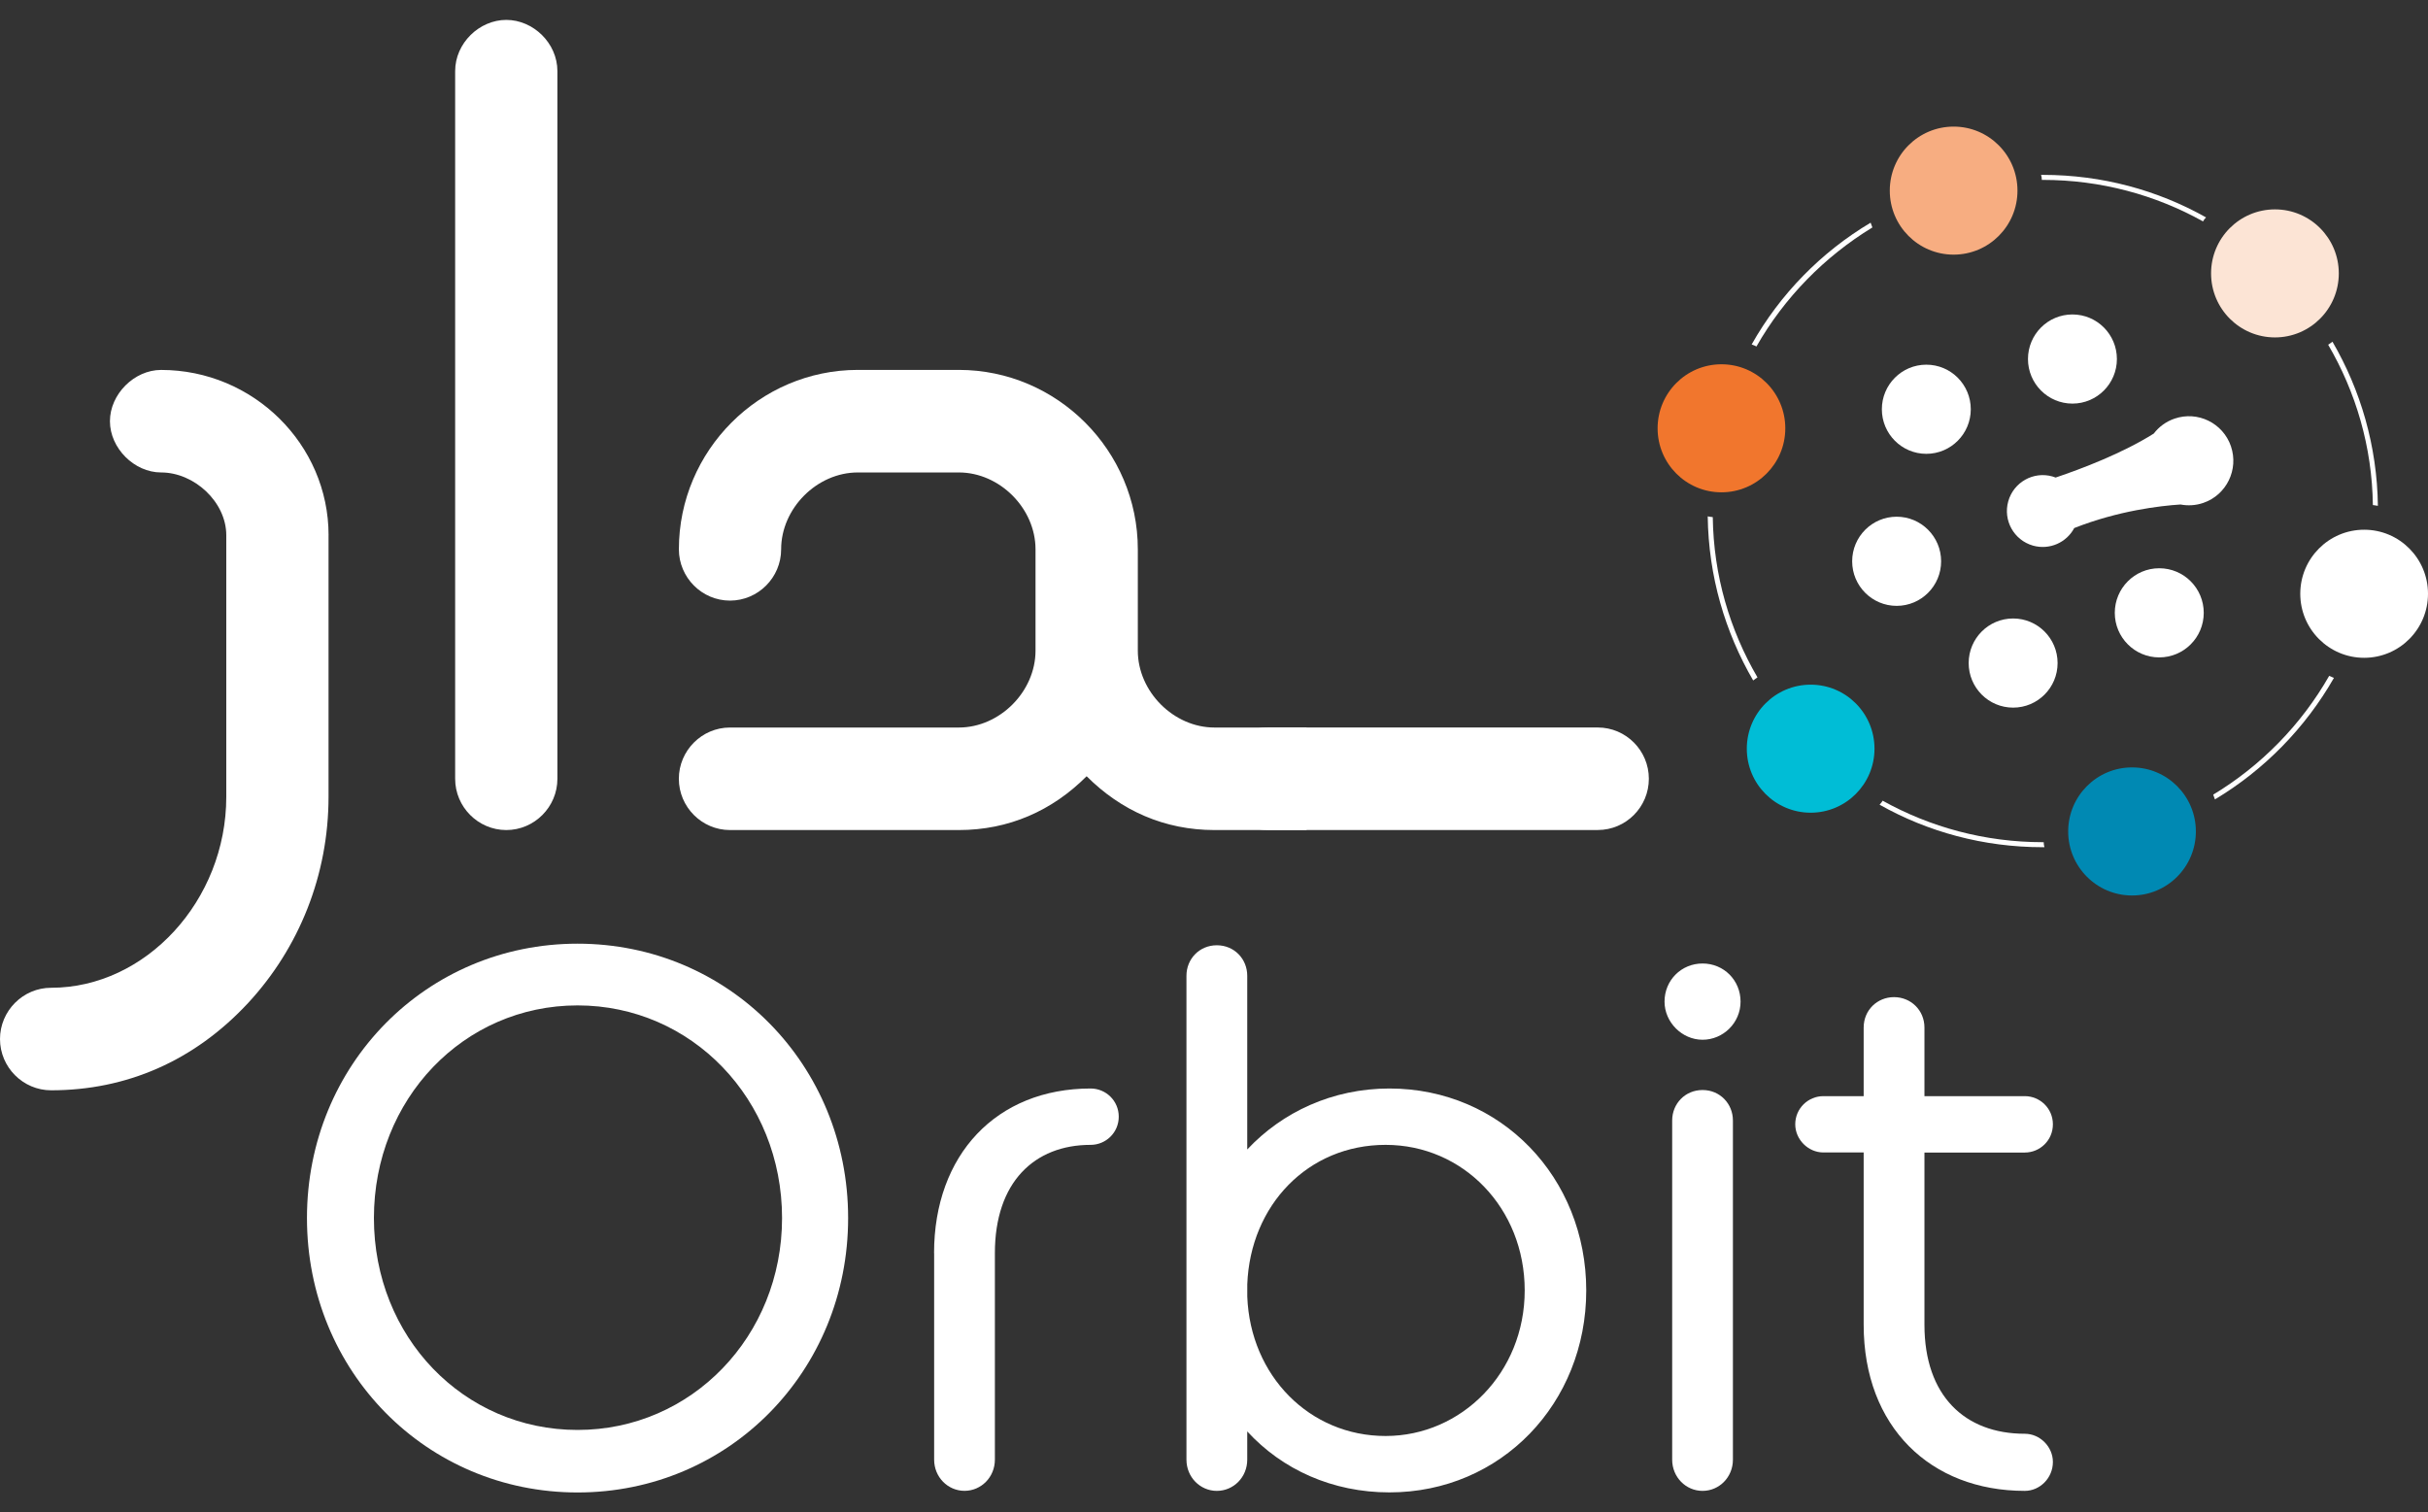<svg width="61" height="38" viewBox="0 0 61 38" fill="none" xmlns="http://www.w3.org/2000/svg">
<rect x="0" y="0" width="61" height="38" fill="#333333" stroke="none"/>
<g id="Layer_1-2">
<g id="Group">
<g id="Group_2">
<g id="Group_3">
<g id="Group_4">
<g id="_x3C_Radial_Repeat_x3E_">
<path id="Vector" d="M48.396 11.403C49.013 11.403 49.513 10.901 49.513 10.283C49.513 9.664 49.013 9.163 48.396 9.163C47.779 9.163 47.279 9.664 47.279 10.283C47.279 10.901 47.779 11.403 48.396 11.403Z" fill="white"/>
</g>
<g id="_x3C_Radial_Repeat_x3E_-2">
<path id="Vector_2" d="M52.067 10.141C52.684 10.141 53.184 9.639 53.184 9.021C53.184 8.402 52.684 7.901 52.067 7.901C51.45 7.901 50.95 8.402 50.95 9.021C50.95 9.639 51.45 10.141 52.067 10.141Z" fill="white"/>
</g>
<path id="Vector_3" d="M56.05 11.215C55.85 10.629 55.215 10.318 54.631 10.519C54.416 10.593 54.239 10.726 54.11 10.894C53.331 11.385 52.309 11.775 51.645 11.999C51.62 11.99 51.594 11.98 51.566 11.972C51.089 11.836 50.591 12.114 50.455 12.594C50.319 13.073 50.596 13.572 51.075 13.709C51.489 13.826 51.918 13.634 52.112 13.268C53.224 12.83 54.272 12.709 54.782 12.676C54.967 12.711 55.163 12.702 55.355 12.636C55.938 12.436 56.249 11.799 56.049 11.213H56.05V11.215Z" fill="white"/>
<g id="_x3C_Radial_Repeat_x3E_-3">
<path id="Vector_4" d="M54.248 16.518C54.865 16.518 55.366 16.017 55.366 15.398C55.366 14.779 54.865 14.278 54.248 14.278C53.632 14.278 53.131 14.779 53.131 15.398C53.131 16.017 53.632 16.518 54.248 16.518Z" fill="white"/>
</g>
<g id="_x3C_Radial_Repeat_x3E_-4">
<path id="Vector_5" d="M50.577 17.78C51.194 17.78 51.694 17.279 51.694 16.66C51.694 16.042 51.194 15.54 50.577 15.54C49.96 15.54 49.46 16.042 49.46 16.66C49.46 17.279 49.96 17.78 50.577 17.78Z" fill="white"/>
</g>
<g id="_x3C_Radial_Repeat_x3E_-5">
<path id="Vector_6" d="M47.651 15.223C48.267 15.223 48.768 14.722 48.768 14.103C48.768 13.485 48.267 12.983 47.651 12.983C47.034 12.983 46.533 13.485 46.533 14.103C46.533 14.722 47.034 15.223 47.651 15.223Z" fill="white"/>
</g>
</g>
<g id="Group_5">
<path id="Vector_7" d="M58.517 16.982C57.817 18.209 56.808 19.239 55.604 19.966C55.616 20.004 55.635 20.048 55.647 20.086C56.883 19.347 57.917 18.291 58.637 17.033C58.599 17.014 58.555 17.001 58.517 16.982ZM46.997 5.595C45.755 6.334 44.721 7.39 44.008 8.655C44.052 8.668 44.09 8.687 44.128 8.706C44.827 7.479 45.837 6.449 47.041 5.715C47.029 5.677 47.01 5.633 46.997 5.595ZM42.904 12.974C42.924 14.479 43.34 15.883 44.046 17.097C44.084 17.071 44.115 17.046 44.154 17.02C43.46 15.832 43.05 14.459 43.031 12.993C42.987 12.986 42.949 12.986 42.904 12.974ZM51.347 21.161H51.322C49.864 21.161 48.49 20.782 47.298 20.118C47.279 20.156 47.248 20.187 47.222 20.219C48.433 20.902 49.833 21.287 51.32 21.287H51.364C51.352 21.249 51.345 21.205 51.345 21.16H51.347V21.161ZM58.6 8.586C58.562 8.612 58.53 8.636 58.492 8.662C59.186 9.85 59.596 11.223 59.615 12.69C59.658 12.697 59.703 12.702 59.741 12.709C59.722 11.204 59.306 9.8 58.6 8.586ZM51.323 4.393H51.279C51.292 4.436 51.298 4.475 51.298 4.52H51.324C52.782 4.52 54.156 4.899 55.348 5.563C55.367 5.525 55.391 5.494 55.424 5.463C54.213 4.78 52.813 4.394 51.326 4.394H51.323V4.393Z" fill="white"/>
<g id="Group_6">
<g id="_x3C_Radial_Repeat_x3E_-6">
<path id="Vector_8" d="M45.49 20.42C46.376 20.42 47.094 19.7 47.094 18.812C47.094 17.923 46.376 17.203 45.49 17.203C44.604 17.203 43.886 17.923 43.886 18.812C43.886 19.7 44.604 20.42 45.49 20.42Z" fill="#00BDD6"/>
</g>
<g id="_x3C_Radial_Repeat_x3E_-7">
<path id="Vector_9" d="M43.249 12.37C44.135 12.37 44.853 11.65 44.853 10.762C44.853 9.873 44.135 9.153 43.249 9.153C42.363 9.153 41.645 9.873 41.645 10.762C41.645 11.65 42.363 12.37 43.249 12.37Z" fill="#F1762D"/>
</g>
<g id="_x3C_Radial_Repeat_x3E_-8">
<path id="Vector_10" d="M49.082 6.398C49.968 6.398 50.686 5.678 50.686 4.79C50.686 3.901 49.968 3.181 49.082 3.181C48.196 3.181 47.478 3.901 47.478 4.79C47.478 5.678 48.196 6.398 49.082 6.398Z" fill="#F7AD81"/>
</g>
<g id="_x3C_Radial_Repeat_x3E_-9">
<path id="Vector_11" d="M57.155 8.478C58.041 8.478 58.759 7.758 58.759 6.869C58.759 5.981 58.041 5.261 57.155 5.261C56.269 5.261 55.55 5.981 55.55 6.869C55.55 7.758 56.269 8.478 57.155 8.478Z" fill="#FCE4D5"/>
</g>
<g id="_x3C_Radial_Repeat_x3E_-10">
<path id="Vector_12" d="M59.396 16.528C60.282 16.528 61 15.808 61 14.919C61 14.031 60.282 13.31 59.396 13.31C58.51 13.31 57.791 14.031 57.791 14.919C57.791 15.808 58.51 16.528 59.396 16.528Z" fill="white"/>
</g>
<g id="_x3C_Radial_Repeat_x3E_-11">
<path id="Vector_13" d="M53.564 22.5C54.45 22.5 55.168 21.779 55.168 20.891C55.168 20.003 54.45 19.282 53.564 19.282C52.678 19.282 51.96 20.003 51.96 20.891C51.96 21.779 52.678 22.5 53.564 22.5Z" fill="#0089B3"/>
</g>
</g>
</g>
</g>
<g id="Group_7">
<path id="Vector_14" d="M8.254 13.448V20.019C8.254 21.984 7.515 23.819 6.23 25.205C4.881 26.656 3.179 27.395 1.284 27.395C0.578 27.395 0 26.815 0 26.107C0 25.399 0.578 24.819 1.284 24.819C3.662 24.819 5.685 22.629 5.685 20.02V13.45C5.685 12.612 4.881 11.871 4.047 11.871C3.372 11.871 2.762 11.26 2.762 10.583C2.762 9.906 3.372 9.295 4.047 9.295C6.36 9.295 8.255 11.163 8.255 13.45H8.254V13.448Z" fill="white"/>
<path id="Vector_15" d="M14.004 1.788V19.568C14.004 20.276 13.426 20.856 12.72 20.856C12.013 20.856 11.435 20.276 11.435 19.568V1.788C11.435 1.08 12.046 0.5 12.72 0.5C13.393 0.5 14.004 1.08 14.004 1.788Z" fill="white"/>
<path id="Vector_16" d="M24.089 9.294C26.561 9.294 28.586 11.323 28.586 13.803V16.348C28.586 17.378 29.486 18.28 30.513 18.28H32.826V20.856H30.513C29.261 20.856 28.169 20.373 27.3 19.504C26.434 20.373 25.341 20.856 24.089 20.856H18.339C17.633 20.856 17.055 20.276 17.055 19.568C17.055 18.86 17.633 18.28 18.339 18.28H24.089C25.116 18.28 26.016 17.378 26.016 16.348V13.803C26.016 12.773 25.116 11.871 24.089 11.871H21.552C20.524 11.871 19.625 12.773 19.625 13.803C19.625 14.511 19.047 15.091 18.34 15.091C17.634 15.091 17.056 14.511 17.056 13.803C17.056 11.324 19.079 9.294 21.553 9.294H24.091H24.089Z" fill="white"/>
<path id="Vector_17" d="M41.425 19.567C41.425 20.278 40.85 20.855 40.141 20.855H31.86C31.09 20.855 30.543 20.308 30.543 19.567C30.543 18.827 31.088 18.279 31.86 18.279H40.141C40.85 18.279 41.425 18.857 41.425 19.567Z" fill="white"/>
</g>
</g>
<g id="Group_8">
<path id="Vector_18" d="M7.712 30.605C7.712 26.756 10.711 23.711 14.51 23.711C18.309 23.711 21.308 26.756 21.308 30.605C21.308 34.455 18.309 37.5 14.51 37.5C10.711 37.5 7.712 34.455 7.712 30.605ZM19.648 30.605C19.648 27.619 17.376 25.262 14.511 25.262C11.647 25.262 9.394 27.617 9.394 30.605C9.394 33.594 11.647 35.929 14.511 35.929C17.376 35.929 19.648 33.575 19.648 30.605Z" fill="white"/>
<path id="Vector_19" d="M23.467 31.487C23.467 29.016 25.034 27.35 27.401 27.35C27.783 27.35 28.107 27.657 28.107 28.058C28.107 28.459 27.782 28.766 27.401 28.766C25.987 28.766 24.995 29.705 24.995 31.486V36.675C24.995 37.115 24.651 37.459 24.232 37.459C23.813 37.459 23.469 37.114 23.469 36.675V31.486L23.467 31.487Z" fill="white"/>
<path id="Vector_20" d="M31.335 35.968V36.676C31.335 37.117 30.991 37.46 30.571 37.46C30.152 37.46 29.808 37.115 29.808 36.676V24.516C29.808 24.095 30.133 23.751 30.571 23.751C31.01 23.751 31.335 24.096 31.335 24.516V28.882C32.214 27.944 33.474 27.35 34.907 27.35C37.714 27.35 39.852 29.59 39.852 32.424C39.852 35.258 37.714 37.498 34.907 37.498C33.474 37.498 32.214 36.924 31.335 35.966V35.968ZM38.306 32.424C38.306 30.356 36.758 28.766 34.811 28.766C32.864 28.766 31.412 30.279 31.336 32.27V32.577C31.412 34.569 32.902 36.081 34.811 36.081C36.72 36.081 38.306 34.491 38.306 32.423V32.424Z" fill="white"/>
<path id="Vector_21" d="M41.819 25.167C41.819 24.631 42.239 24.209 42.774 24.209C43.309 24.209 43.729 24.631 43.729 25.167C43.729 25.703 43.29 26.125 42.774 26.125C42.258 26.125 41.819 25.684 41.819 25.167ZM42.011 28.154C42.011 27.732 42.336 27.388 42.774 27.388C43.212 27.388 43.537 27.733 43.537 28.154V36.676C43.537 37.117 43.193 37.46 42.774 37.46C42.355 37.46 42.011 37.115 42.011 36.676V28.154Z" fill="white"/>
<path id="Vector_22" d="M45.103 28.25C45.103 27.848 45.429 27.542 45.81 27.542H46.822V25.819C46.822 25.378 47.166 25.054 47.585 25.054C48.004 25.054 48.349 25.38 48.349 25.819V27.542H50.87C51.252 27.542 51.576 27.849 51.576 28.25C51.576 28.652 51.251 28.959 50.87 28.959H48.349V33.286C48.349 35.067 49.361 36.025 50.87 36.025C51.252 36.025 51.576 36.351 51.576 36.733C51.576 37.136 51.251 37.46 50.87 37.46C48.502 37.46 46.822 35.852 46.822 33.285V28.957H45.81C45.427 28.957 45.103 28.631 45.103 28.249V28.25Z" fill="white"/>
</g>
</g>
</g>
</svg>
